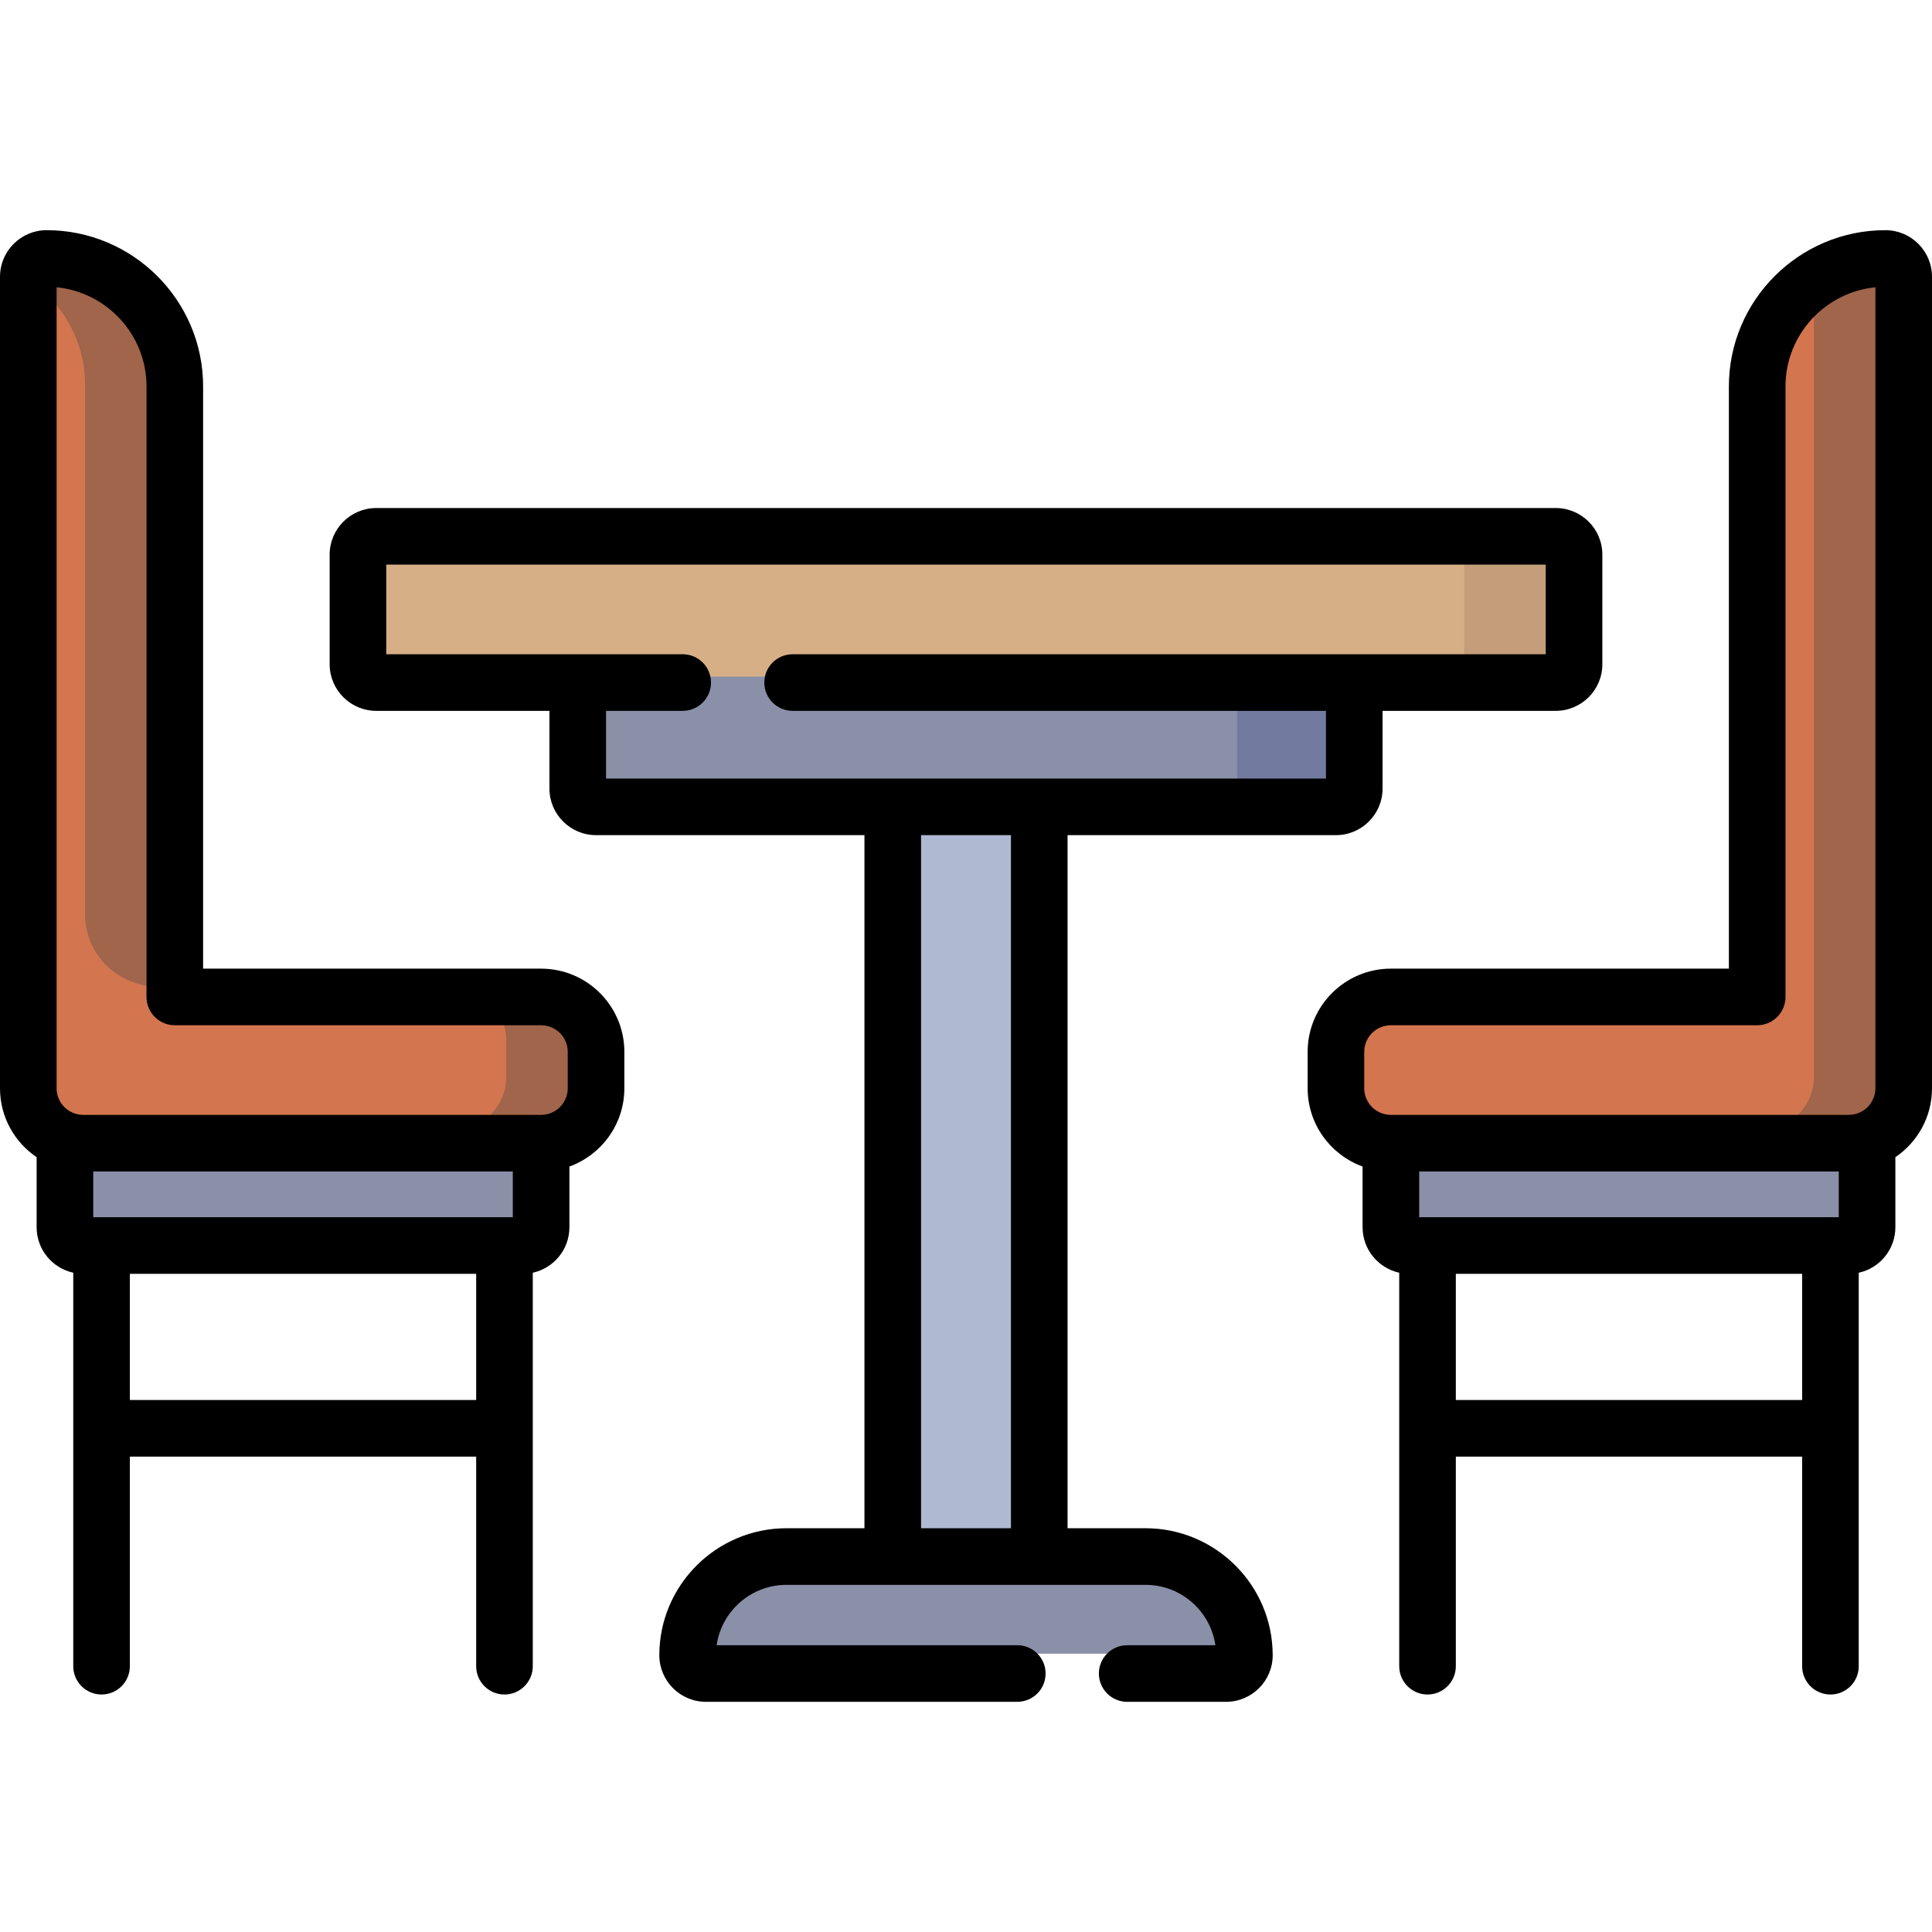 <?xml version="1.0" encoding="iso-8859-1"?>
<!-- Generator: Adobe Illustrator 19.0.0, SVG Export Plug-In . SVG Version: 6.00 Build 0)  -->
<svg version="1.1" id="Capa_1" xmlns="http://www.w3.org/2000/svg" xmlns:xlink="http://www.w3.org/1999/xlink" x="0px" y="0px"
	 viewBox="0 0 511.999 511.999" style="enable-background:new 0 0 511.999 511.999;" xml:space="preserve">
<path style="fill:#AFB9D2;" d="M275.414,197.457V433.47c0,2.638-2.173,4.776-4.854,4.776h-29.121c-2.681,0-4.854-2.138-4.854-4.776
	V197.457c0-2.638,2.173-4.776,4.854-4.776h29.121C273.241,192.68,275.414,194.82,275.414,197.457z"/>
<path style="fill:#8A90A7;" d="M358.895,178.352v28.657c0,2.638-2.173,4.776-4.854,4.776H157.959c-2.681,0-4.854-2.138-4.854-4.776
	v-28.657c0-2.638,2.173-4.776,4.854-4.776h196.082C356.722,173.576,358.895,175.714,358.895,178.352z M303.564,407.678h-95.129
	c-14.475,0-26.209,11.547-26.209,25.792c0,2.638,2.173,4.776,4.854,4.776h137.84c2.681,0,4.854-2.138,4.854-4.776
	C329.773,419.225,318.039,407.678,303.564,407.678z M138.545,278.653H22.061c-2.681,0-4.854,2.138-4.854,4.776v38.21
	c0,2.638,2.173,4.776,4.854,4.776h116.484c2.681,0,4.854-2.138,4.854-4.776v-38.21C143.398,280.792,141.225,278.653,138.545,278.653
	z M489.939,278.653H373.455c-2.681,0-4.854,2.138-4.854,4.776v38.21c0,2.638,2.173,4.776,4.854,4.776h116.484
	c2.681,0,4.854-2.138,4.854-4.776v-38.21C494.793,280.792,492.62,278.653,489.939,278.653z"/>
<path style="fill:#737AA0;" d="M358.895,178.352v28.657c0,2.638-2.173,4.776-4.854,4.776h-31.063c2.681,0,4.854-2.138,4.854-4.776
	v-28.657c0-2.638-2.173-4.776-4.854-4.776h31.063C356.722,173.576,358.895,175.714,358.895,178.352z"/>
<path style="fill:#D7AF87;" d="M412.137,179.307H99.863c-2.761,0-5-2.239-5-5v-28.21c0-2.761,2.239-5,5-5h312.273
	c2.761,0,5,2.239,5,5v28.21C417.137,177.07,414.898,179.307,412.137,179.307z"/>
<path style="fill:#C49D7A;" d="M417.137,145.874v28.657c0,2.638-2.173,4.776-4.854,4.776h-29.121c2.681,0,4.854-2.138,4.854-4.776
	v-28.657c0-2.638-2.173-4.776-4.854-4.776h29.121C414.964,141.098,417.137,143.236,417.137,145.874z"/>
<path style="fill:#D3754F;" d="M157.959,275.788v9.552c0,7.913-6.519,14.329-14.561,14.329H22.061
	c-8.042,0-14.561-6.415-14.561-14.329V73.275c0-2.638,2.173-4.776,4.854-4.776c18.764,0,33.975,14.969,33.975,33.433v159.526h97.07
	C151.44,261.459,157.959,267.874,157.959,275.788z M499.646,68.499c-18.764,0-33.975,14.969-33.975,33.433v159.526h-97.07
	c-8.041,0-14.561,6.415-14.561,14.329v9.552c0,7.913,6.519,14.329,14.561,14.329h121.338c8.041,0,14.561-6.415,14.561-14.329V73.275
	C504.5,70.637,502.327,68.499,499.646,68.499z"/>
<path style="fill:#A0654B;" d="M46.328,101.932v159.526H41.96c-10.722,0-19.414-8.554-19.414-19.105V101.932
	c0-11.568-5.972-21.763-15.046-27.766v-0.891c0-2.666,2.22-4.782,4.928-4.776C31.158,68.539,46.328,83.492,46.328,101.932z
	 M499.646,68.499c-7.008,0-13.519,2.089-18.929,5.668V285.34c0,7.913-6.519,14.329-14.561,14.329h23.782
	c8.041,0,14.561-6.415,14.561-14.329V73.275C504.5,70.637,502.327,68.499,499.646,68.499z M143.398,261.459h-23.782
	c8.042,0,14.561,6.415,14.561,14.329v9.552c0,7.913-6.519,14.329-14.561,14.329h23.782c8.042,0,14.561-6.415,14.561-14.329v-9.552
	C157.959,267.874,151.44,261.459,143.398,261.459z"/>
<path d="M303.564,404.997h-20.65V221.322h71.127c6.812,0,12.354-5.538,12.354-12.344v-20.596h45.889
	c6.812,0,12.354-5.538,12.354-12.344v-29.064c0-6.807-5.542-12.344-12.354-12.344H99.717c-6.812,0-12.354,5.538-12.354,12.344
	v29.064c0,6.807,5.542,12.344,12.354,12.344h45.889v20.596c0,6.806,5.542,12.344,12.354,12.344h71.127v183.676h-20.65
	c-18.587,0-33.709,15.099-33.709,33.658c0,6.807,5.542,12.344,12.354,12.344h82.51c4.143,0,7.5-3.358,7.5-7.5s-3.357-7.5-7.5-7.5
	h-79.674c1.297-9.034,9.107-16.002,18.52-16.002h95.129c9.412,0,17.223,6.968,18.52,16.002h-23.373c-4.143,0-7.5,3.358-7.5,7.5
	s3.357,7.5,7.5,7.5h26.209c6.812,0,12.354-5.538,12.354-12.344C337.273,420.096,322.151,404.997,303.564,404.997z M160.605,188.382
	h20.32c4.143,0,7.5-3.358,7.5-7.5s-3.357-7.5-7.5-7.5h-78.563V149.63h307.273v23.753H210.048c-4.143,0-7.5,3.358-7.5,7.5
	s3.357,7.5,7.5,7.5h141.347v17.939h-75.98h-38.828h-75.98v-17.939H160.605z M244.086,221.322h23.828v183.676h-23.828V221.322z
	 M143.398,256.701h-89.57V102.408c0-22.833-18.605-41.409-41.474-41.409C5.542,60.999,0,66.537,0,73.343v215.077
	c0,7.581,3.854,14.279,9.707,18.244v18.57c0,5.898,4.164,10.836,9.707,12.051V441.56c0,4.142,3.357,7.5,7.5,7.5s7.5-3.358,7.5-7.5
	v-55.542h91.777v55.542c0,4.142,3.357,7.5,7.5,7.5s7.5-3.358,7.5-7.5V337.288c5.543-1.215,9.707-6.154,9.707-12.051v-16.096
	c8.483-3.072,14.561-11.2,14.561-20.719v-9.688C165.459,266.584,155.563,256.701,143.398,256.701z M15,76.13
	c13.36,1.329,23.828,12.606,23.828,26.278v161.792c0,4.142,3.357,7.5,7.5,7.5h97.07c3.894,0,7.061,3.155,7.061,7.032v9.688
	c0,3.877-3.167,7.032-7.061,7.032H22.061c-3.894,0-7.061-3.155-7.061-7.032C15,288.421,15,76.13,15,76.13z M135.898,322.579H24.707
	v-12.126h111.191L135.898,322.579L135.898,322.579z M34.414,371.021v-33.441h91.777v33.441H34.414z M499.646,60.999
	c-22.869,0-41.475,18.576-41.475,41.409v154.292h-89.57c-12.164,0-22.061,9.884-22.061,22.032v9.688
	c0,9.52,6.078,17.647,14.561,20.719v16.096c0,5.898,4.164,10.836,9.707,12.051v104.275c0,4.142,3.357,7.5,7.5,7.5s7.5-3.358,7.5-7.5
	V386.02h91.777v55.542c0,4.142,3.357,7.5,7.5,7.5s7.5-3.358,7.5-7.5V337.288c5.543-1.215,9.707-6.154,9.707-12.051v-18.57
	c5.853-3.966,9.707-10.664,9.707-18.244V73.343C512,66.537,506.458,60.999,499.646,60.999z M376.102,322.579v-12.126h111.191v12.126
	H376.102z M361.541,278.733c0-3.877,3.167-7.032,7.061-7.032h97.07c4.143,0,7.5-3.358,7.5-7.5V102.408
	c0-13.671,10.468-24.949,23.828-26.278v212.291c0,3.877-3.167,7.032-7.061,7.032H368.602c-3.894,0-7.061-3.155-7.061-7.032V278.733z
	 M385.809,371.021v-33.441h91.777v33.441H385.809z"/>
<g>
</g>
<g>
</g>
<g>
</g>
<g>
</g>
<g>
</g>
<g>
</g>
<g>
</g>
<g>
</g>
<g>
</g>
<g>
</g>
<g>
</g>
<g>
</g>
<g>
</g>
<g>
</g>
<g>
</g>
</svg>
